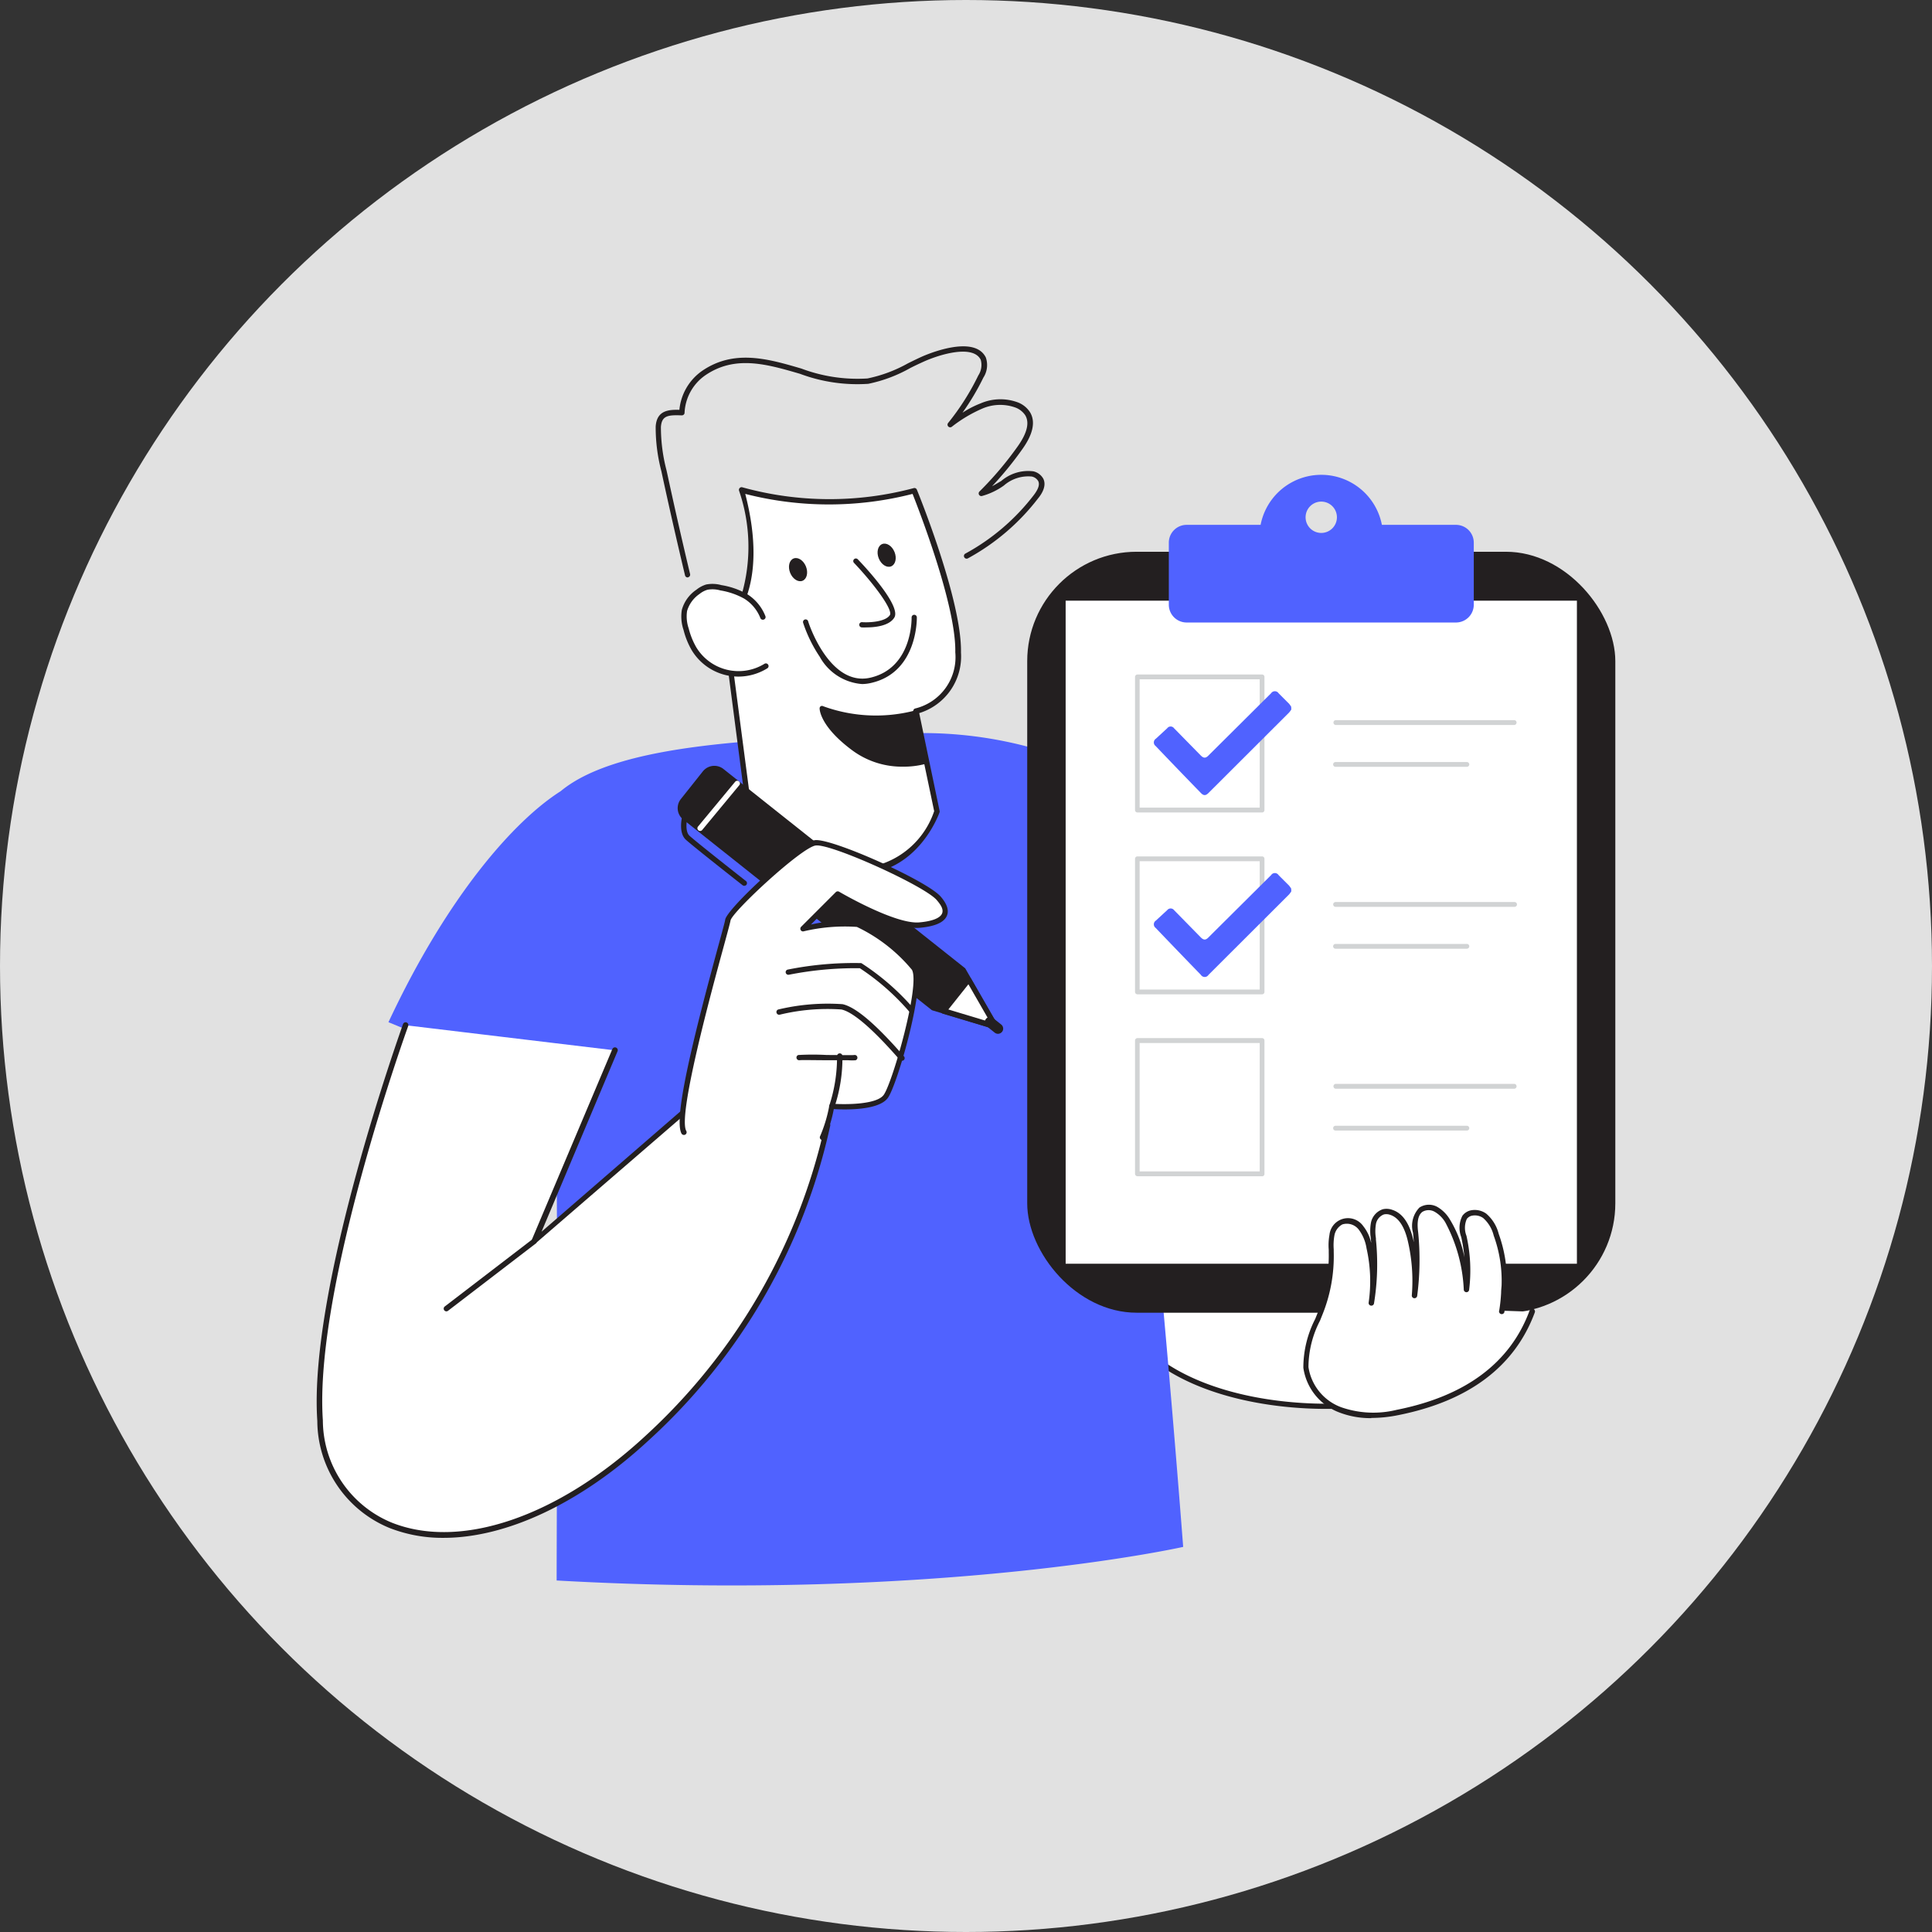 <svg xmlns="http://www.w3.org/2000/svg" width="92" height="92" viewBox="0 0 92 92"><rect x="0" y="0" width="92" height="92" fill="#333333" stroke="none"/><defs><style>.a{fill:#e1e1e1;}.b{fill:#fff;}.c{fill:#231f20;}.d{fill:#5062ff;}.e{fill:#d1d3d4;}</style></defs><g transform="translate(-122 -1695)"><circle class="a" cx="46" cy="46" r="46" transform="translate(122 1695)"/><path class="b" d="M225.2,177.126c-2.735-2.016-3.8-5.683-3.754-9.087a6.852,6.852,0,0,1,1.532-4.778,6.4,6.4,0,0,1,2.073-1.325c2.436-1.059,5.678-1.231,7.369.818a7.565,7.565,0,0,1,1.091,2.046q1.524,3.769,2.735,7.658c.8,2.543,1.658,6.564-1.939,6.79C231.378,179.433,227.612,178.9,225.2,177.126Z" transform="translate(-48.05 1582.677)"/><path class="c" d="M232.818,179c-2.645,0-5.882-.564-8.083-2.183-2.471-1.815-3.859-5.164-3.809-9.2.03-2.223.542-3.814,1.569-4.866a6.629,6.629,0,0,1,2.116-1.355c2.486-1.081,5.788-1.243,7.518.855a7.668,7.668,0,0,1,1.111,2.078c1.014,2.509,1.937,5.089,2.735,7.67.883,2.824.94,4.741.172,5.857a2.747,2.747,0,0,1-2.225,1.1C233.573,178.985,233.2,179,232.818,179ZM228.2,160.878a8.98,8.98,0,0,0-3.481.761,6.375,6.375,0,0,0-2.036,1.31c-.98.994-1.467,2.536-1.492,4.691-.05,3.941,1.3,7.21,3.7,8.98,2.466,1.812,6.278,2.272,9.027,2.1a2.493,2.493,0,0,0,2.029-.995c.721-1.047.654-2.891-.2-5.634-.806-2.573-1.725-5.149-2.735-7.65a7.459,7.459,0,0,0-1.069-2.011A4.709,4.709,0,0,0,228.2,160.878Z" transform="translate(-47.659 1583.09)"/><path class="d" d="M97.054,122.17,89.13,118.9c2.817-6.022,5.994-9.6,8.2-11,2.8-2.327,9.733-2.486,16.1-2.735a19.584,19.584,0,0,1,6.051.592c7.421,2.051,14.321,12.8,14.321,12.8l-9.008,1.213s1.161,10.87,2.18,24.116c0,0-11.648,2.62-29.834,1.6C97.128,145.5,97.238,124.054,97.054,122.17Z" transform="translate(51.368 1624.776)"/><path class="b" d="M162.7,69.066l.994,4.774s-1.059,3.17-4.269,2.837a6.429,6.429,0,0,1-4.684-2.916L153.6,64.984s2.141-1.539.791-6.464a15.549,15.549,0,0,0,8.229.042s2.138,5.238,2.086,7.707A2.647,2.647,0,0,1,162.7,69.066Z" transform="translate(2.927 1659.803)"/><path class="c" d="M159.484,76.452a4.52,4.52,0,0,1-.477-.025,6.63,6.63,0,0,1-4.783-2.983.174.174,0,0,1-.015-.047l-1.141-8.776a.134.134,0,0,1,.052-.122,2.959,2.959,0,0,0,.865-1.345,8.219,8.219,0,0,0-.122-4.972.129.129,0,0,1,.037-.127.124.124,0,0,1,.129-.027,15.569,15.569,0,0,0,8.152.037.124.124,0,0,1,.152.075c.089.216,2.148,5.293,2.1,7.75a2.823,2.823,0,0,1-1.989,2.889l.97,4.652a.122.122,0,0,1,0,.067C163.4,73.536,162.391,76.452,159.484,76.452Zm-5.025-3.11a6.35,6.35,0,0,0,4.575,2.822,4,4,0,0,0,4.122-2.717l-.994-4.739a.129.129,0,0,1,.1-.152,2.514,2.514,0,0,0,1.9-2.673c.047-2.215-1.74-6.795-2.034-7.543a16.056,16.056,0,0,1-7.968,0c1.129,4.366-.5,6.022-.84,6.32Z" transform="translate(3.328 1660.179)"/><path class="b" d="M149.484,78.532a2.034,2.034,0,0,0-.833-.994,3.615,3.615,0,0,0-1.164-.4,1.492,1.492,0,0,0-.671-.03,1.2,1.2,0,0,0-.42.221,1.571,1.571,0,0,0-.644.885,1.9,1.9,0,0,0,.077.9,3.774,3.774,0,0,0,.368.912,2.486,2.486,0,0,0,3.431.848" transform="translate(8.84 1645.857)"/><path class="c" d="M147.943,80.96a2.6,2.6,0,0,1-2.238-1.275,3.729,3.729,0,0,1-.378-.945,1.989,1.989,0,0,1-.082-.955,1.7,1.7,0,0,1,.694-.962,1.385,1.385,0,0,1,.465-.249,1.6,1.6,0,0,1,.728.03,3.655,3.655,0,0,1,1.206.418,2.173,2.173,0,0,1,.885,1.054.124.124,0,0,1-.072.167.129.129,0,0,1-.167-.072,1.894,1.894,0,0,0-.781-.93,3.481,3.481,0,0,0-1.124-.385,1.36,1.36,0,0,0-.612-.032,1.094,1.094,0,0,0-.378.2,1.492,1.492,0,0,0-.594.811,1.768,1.768,0,0,0,.077.833,3.553,3.553,0,0,0,.353.883,2.354,2.354,0,0,0,3.254.8.127.127,0,0,1,.177.042.124.124,0,0,1-.042.174A2.623,2.623,0,0,1,147.943,80.96Z" transform="translate(9.223 1646.259)"/><path class="c" d="M177.053,102.9a4.075,4.075,0,0,1-3.322-.609c-1.546-1.136-1.532-1.919-1.532-1.919a7.346,7.346,0,0,0,4.356.234Z" transform="translate(-11.049 1628.357)"/><path class="c" d="M175.67,102.8a3.978,3.978,0,0,1-2.379-.758c-1.581-1.161-1.584-1.989-1.581-2.021a.117.117,0,0,1,.055-.1.119.119,0,0,1,.112,0,7.345,7.345,0,0,0,4.269.231.114.114,0,0,1,.1,0,.117.117,0,0,1,.06.08l.5,2.3a.122.122,0,0,1-.085.144A4.072,4.072,0,0,1,175.67,102.8ZM172,100.209a3.7,3.7,0,0,0,1.439,1.631,3.963,3.963,0,0,0,3.1.617l-.443-2.031A7.229,7.229,0,0,1,172,100.209Z" transform="translate(-10.68 1628.708)"/><path class="b" d="M178.67,72.2s2.031,2.143,1.718,2.628-1.44.393-1.44.393" transform="translate(-15.91 1649.524)"/><path class="c" d="M178.781,74.963a2.044,2.044,0,0,1-.231,0,.125.125,0,0,1,.022-.249c.291.022,1.1,0,1.323-.336.162-.249-.761-1.492-1.706-2.486a.122.122,0,0,1,0-.174.124.124,0,0,1,.177,0c.5.517,2.073,2.253,1.74,2.78C179.855,74.906,179.149,74.963,178.781,74.963Z" transform="translate(-15.521 1649.913)"/><ellipse class="c" cx="0.405" cy="0.572" rx="0.405" ry="0.572" transform="translate(159.413 1721.746) rotate(-21.92)"/><ellipse class="c" cx="0.405" cy="0.572" rx="0.405" ry="0.572" transform="translate(163.632 1721.059) rotate(-21.92)"/><path class="c" d="M171.346,85.774a2.517,2.517,0,0,1-2.021-1.3,6.625,6.625,0,0,1-.791-1.616.125.125,0,1,1,.239-.075c0,.032,1.009,3.157,2.983,2.683S173.7,82.7,173.7,82.6a.124.124,0,0,1,.249,0c0,.027.05,2.583-2.133,3.11A2.019,2.019,0,0,1,171.346,85.774Z" transform="translate(-8.29 1641.8)"/><rect class="c" width="28.005" height="36.236" rx="5.21" transform="translate(170.915 1721.274)"/><rect class="b" width="24.574" height="31.796" transform="translate(172.63 1723.494)"/><path class="c" d="M242.606,110.892H218.032a.114.114,0,0,1-.112-.114v-31.8a.112.112,0,0,1,.112-.112h24.574a.114.114,0,0,1,.114.112v31.8a.117.117,0,0,1-.114.114Zm-24.459-.226h24.345V79.091H218.146Z" transform="translate(-45.401 1644.512)"/><path class="d" d="M252.272,58.038h-3.535a2.941,2.941,0,0,0-5.775,0h-3.523a.848.848,0,0,0-.848.845V61.84a.848.848,0,0,0,.848.848h12.844a.848.848,0,0,0,.83-.848V58.883A.848.848,0,0,0,252.272,58.038Zm-6.422.385a.746.746,0,1,1,.746-.746A.746.746,0,0,1,245.85,58.423Z" transform="translate(-60.933 1661.955)"/><path class="e" d="M238.169,100.471h-5.935a.117.117,0,0,1-.114-.114V94.014a.117.117,0,0,1,.114-.114h5.935a.114.114,0,0,1,.114.114v6.342A.114.114,0,0,1,238.169,100.471Zm-5.83-.231h5.718V94.129h-5.718Z" transform="translate(-56.071 1633.219)"/><path class="d" d="M242.269,97.984a1.058,1.058,0,0,1-.107.147l-3.836,3.829c-.132.132-.234.134-.363,0q-1.081-1.111-2.156-2.238a.211.211,0,0,1,.012-.346l.542-.5a.2.2,0,0,1,.323,0l1.275,1.3c.134.134.234.134.365,0l2.983-2.966a.214.214,0,0,1,.356,0c.167.169.336.338.5.5a1.5,1.5,0,0,1,.1.142Z" transform="translate(-58.778 1630.801)"/><path class="e" d="M278.741,102.871h-8.523a.117.117,0,0,1,0-.231h8.523a.117.117,0,0,1,0,.231Z" transform="translate(-84.622 1626.652)"/><path class="e" d="M276.43,110.889h-6.255a.112.112,0,0,1-.114-.114.114.114,0,0,1,.114-.114h6.255a.117.117,0,0,1,.114.114A.114.114,0,0,1,276.43,110.889Z" transform="translate(-84.578 1620.626)"/><path class="e" d="M238.169,135.308h-5.935a.117.117,0,0,1-.114-.114v-6.34a.114.114,0,0,1,.114-.114h5.935a.112.112,0,0,1,.114.114v6.34A.114.114,0,0,1,238.169,135.308Zm-5.83-.229h5.718v-6.111h-5.718Z" transform="translate(-56.071 1607.041)"/><path class="d" d="M242.269,132.815a1.082,1.082,0,0,1-.107.149l-3.836,3.829a.214.214,0,0,1-.363,0q-1.081-1.114-2.156-2.238a.211.211,0,0,1,.012-.346l.542-.5a.206.206,0,0,1,.323,0l1.275,1.3c.134.134.234.137.365,0l2.983-2.966a.211.211,0,0,1,.356,0c.167.169.336.336.5.5a1.489,1.489,0,0,1,.1.142Z" transform="translate(-58.778 1604.629)"/><path class="e" d="M278.7,137.709h-8.523a.114.114,0,0,1,0-.229H278.7a.114.114,0,0,1,0,.229Z" transform="translate(-84.578 1600.474)"/><path class="e" d="M276.43,145.729h-6.255a.114.114,0,0,1-.114-.114.112.112,0,0,1,.114-.114h6.255a.114.114,0,0,1,.114.114A.117.117,0,0,1,276.43,145.729Z" transform="translate(-84.578 1594.448)"/><path class="e" d="M238.169,170.118h-5.935a.117.117,0,0,1-.114-.114v-6.35a.117.117,0,0,1,.114-.114h5.935a.114.114,0,0,1,.114.114V170a.114.114,0,0,1-.114.122Zm-5.83-.229h5.718v-6.114h-5.718Z" transform="translate(-56.071 1580.893)"/><path class="e" d="M278.741,172.541h-8.523a.117.117,0,0,1,0-.231h8.523a.117.117,0,0,1,0,.231Z" transform="translate(-84.622 1574.303)"/><path class="e" d="M276.43,180.559h-6.255a.112.112,0,0,1-.114-.114.114.114,0,0,1,.114-.114h6.255a.117.117,0,0,1,.114.114A.114.114,0,0,1,276.43,180.559Z" transform="translate(-84.578 1568.277)"/><path class="b" d="M89.938,162.281l-3.836,9.1L94.645,164l5.437,1.842a28.067,28.067,0,0,1-8.64,14.95c-7.426,6.845-15.094,5.532-15.534-.875s4.077-18.831,4.077-18.831" transform="translate(61.325 1582.734)"/><path class="c" d="M81.422,185.065a6.919,6.919,0,0,1-2.566-.467,5.535,5.535,0,0,1-3.446-5.1c-.435-6.36,4.038-18.758,4.082-18.9a.132.132,0,0,1,.249.087c-.045.124-4.5,12.473-4.067,18.778a5.291,5.291,0,0,0,3.284,4.878c3.269,1.3,7.879-.266,12.031-4.09a28.376,28.376,0,0,0,8.58-14.768L94.308,163.7l-8.488,7.329a.129.129,0,0,1-.2-.147l3.839-9.09a.134.134,0,1,1,.249.1l-3.62,8.595,8.1-7.019a.129.129,0,0,1,.127-.025l5.435,1.845a.129.129,0,0,1,.087.139,28.453,28.453,0,0,1-8.679,15.024C87.923,183.437,84.4,185.065,81.422,185.065Z" transform="translate(61.7 1583.166)"/><path class="c" d="M155.822,119.44l9.711,7.717.264.457,1.29,2.245-2.479-.748-.507-.154-9.711-7.715Z" transform="translate(2.334 1614.029)"/><path class="c" d="M166.716,129.651h-.037l-2.983-.9a.139.139,0,0,1-.042-.022l-9.711-7.707a.129.129,0,0,1-.045-.085.117.117,0,0,1,.025-.09l1.432-1.8a.127.127,0,0,1,.174-.02l9.711,7.707a.1.1,0,0,1,.03.035l1.554,2.7a.124.124,0,0,1,0,.139A.122.122,0,0,1,166.716,129.651Zm-2.926-1.139,2.663.806-1.385-2.412-9.6-7.625-1.278,1.609Z" transform="translate(2.705 1614.362)"/><path class="b" d="M196.678,152.32l1.29,2.245-2.479-.748Z" transform="translate(-28.548 1589.323)"/><path class="c" d="M197.56,154.346a.1.1,0,0,1-.037,0l-2.486-.746a.129.129,0,0,1-.085-.085.137.137,0,0,1,.02-.119l1.188-1.492a.124.124,0,0,1,.112-.047.132.132,0,0,1,.1.062l1.288,2.238a.117.117,0,0,1-.1.189Zm-2.26-.947,1.989.6-1.034-1.8Z" transform="translate(-28.14 1589.671)"/><rect class="b" width="0.241" height="0.738" rx="0.121" transform="matrix(0.622, -0.783, 0.783, 0.622, 168.962, 1743.688)"/><path class="c" d="M203.941,160.282a.249.249,0,0,1-.154-.055l-.39-.311a.248.248,0,0,1,.308-.388l.39.311a.249.249,0,0,1,.092.167.231.231,0,0,1-.052.182h0A.249.249,0,0,1,203.941,160.282ZM203.941,160.033Z" transform="translate(-34.419 1583.947)"/><path class="c" d="M.572,0H2.26a.572.572,0,0,1,.572.572V6.464H0V.572A.572.572,0,0,1,.572,0Z" transform="matrix(0.622, -0.783, 0.783, 0.622, 154.163, 1733.572)"/><path class="c" d="M149.475,117.636a.124.124,0,0,1-.077-.025l-4.614-3.667a.694.694,0,0,1-.112-.977l1.049-1.32a.7.7,0,0,1,.977-.112l4.614,3.665a.124.124,0,0,1,.02.174l-1.76,2.218a.119.119,0,0,1-.082.045Zm-3.207-6.007h-.052a.445.445,0,0,0-.3.164l-1.049,1.323h0a.448.448,0,0,0,.072.629l4.517,3.59,1.606-2.024-4.515-3.588a.45.45,0,0,0-.278-.094Zm-1.492,1.415Z" transform="translate(9.75 1620.082)"/><path class="c" d="M148.2,124.156a.124.124,0,0,1-.08-.027c-.1-.077-2.407-1.89-2.71-2.175-.351-.331-.179-1.049-.172-1.079a.128.128,0,1,1,.249.06c-.04.167-.1.644.1.833.293.276,2.668,2.143,2.693,2.161a.129.129,0,0,1,.022.179A.134.134,0,0,1,148.2,124.156Z" transform="translate(9.242 1613.025)"/><path class="b" d="M148.431,116.641a.124.124,0,0,1-.082-.03.127.127,0,0,1-.017-.179L150.1,114.3a.129.129,0,0,1,.182-.017.127.127,0,0,1,.015.181l-1.765,2.131A.122.122,0,0,1,148.431,116.641Z" transform="translate(6.907 1617.927)"/><path class="b" d="M152.069,140.13a6.446,6.446,0,0,0,.448-1.492s2.131.172,2.578-.482,1.788-5.3,1.34-6.086a7.752,7.752,0,0,0-2.68-2.1,9.18,9.18,0,0,0-2.616.206l1.651-1.651s2.683,1.581,3.886,1.477,1.549-.549.93-1.27-5.124-2.752-5.88-2.648-4.092,3.232-4.162,3.68-2.645,9.142-2.1,10.1" transform="translate(9.096 1609.036)"/><path class="c" d="M151.687,139.888a.119.119,0,0,1-.062-.022.127.127,0,0,1-.047-.174,6.685,6.685,0,0,0,.433-1.44.129.129,0,0,1,.137-.1c.572.045,2.131.057,2.461-.428.428-.622,1.74-5.236,1.338-5.949a7.713,7.713,0,0,0-2.62-2.041,8.515,8.515,0,0,0-2.541.211.124.124,0,0,1-.137-.065.129.129,0,0,1,.022-.152l1.651-1.651a.132.132,0,0,1,.157-.02c.025.015,2.655,1.556,3.809,1.462.614-.052.994-.2,1.091-.418s-.092-.457-.249-.644c-.582-.681-5.047-2.7-5.766-2.6-.674.09-3.966,3.145-4.055,3.57-.015.092-.109.445-.308,1.174-.607,2.223-2.215,8.125-1.8,8.846a.129.129,0,0,1-.047.177.132.132,0,0,1-.177-.047c-.408-.716.614-4.769,1.778-9.042.162-.594.291-1.064.3-1.146.082-.527,3.481-3.68,4.271-3.786s5.34,1.927,5.994,2.69c.3.348.4.654.293.907-.132.321-.572.512-1.308.577-1.124.1-3.4-1.171-3.876-1.447l-1.29,1.29a6.63,6.63,0,0,1,2.28-.124,7.865,7.865,0,0,1,2.735,2.153c.457.828-.88,5.542-1.345,6.216-.43.627-2.1.574-2.583.544a5.967,5.967,0,0,1-.44,1.407A.127.127,0,0,1,151.687,139.888Z" transform="translate(9.478 1609.405)"/><path class="b" d="M165.75,149.856a17.311,17.311,0,0,1,3.438-.308,12.071,12.071,0,0,1,2.407,2.1" transform="translate(-6.202 1591.434)"/><path class="c" d="M171.2,151.376a.127.127,0,0,1-.094-.04,11.32,11.32,0,0,0-2.347-2.061,16.331,16.331,0,0,0-3.384.311.129.129,0,0,1-.147-.1.124.124,0,0,1,.1-.147,16.029,16.029,0,0,1,3.5-.308,11.6,11.6,0,0,1,2.466,2.136.127.127,0,0,1,0,.179A.117.117,0,0,1,171.2,151.376Z" transform="translate(-5.813 1591.831)"/><path class="b" d="M174.05,169.357a7.314,7.314,0,0,0,.378-2.407" transform="translate(-12.438 1578.331)"/><path class="c" d="M173.663,169.1a.129.129,0,0,1-.122-.169,7.342,7.342,0,0,0,.37-2.354.129.129,0,0,1,.256-.027,7.323,7.323,0,0,1-.383,2.461A.132.132,0,0,1,173.663,169.1Z" transform="translate(-12.052 1578.717)"/><path class="b" d="M167.82,167.2c.139-.035,2.511.032,2.648,0" transform="translate(-7.758 1578.151)"/><path class="c" d="M169.729,166.971h-.994c-.54,0-1.213-.017-1.3,0a.132.132,0,0,1-.149-.1.124.124,0,0,1,.092-.149,12.119,12.119,0,0,1,1.355,0c.542,0,1.213.017,1.3,0a.129.129,0,0,1,.149.1.127.127,0,0,1-.089.152A2.842,2.842,0,0,1,169.729,166.971Z" transform="translate(-7.356 1578.516)"/><path class="b" d="M164,157.6a10.234,10.234,0,0,1,2.983-.249c.955.2,2.683,2.27,2.854,2.441" transform="translate(-4.887 1585.578)"/><path class="c" d="M169.409,159.581a.127.127,0,0,1-.09-.037c-.025-.025-.077-.082-.152-.167-.455-.512-1.845-2.071-2.64-2.238a9.646,9.646,0,0,0-2.936.249.129.129,0,0,1-.152-.1.124.124,0,0,1,.1-.152,10.182,10.182,0,0,1,3.046-.249c.786.169,1.962,1.4,2.777,2.32.07.08.119.134.142.157a.129.129,0,0,1,0,.182A.132.132,0,0,1,169.409,159.581Z" transform="translate(-4.463 1585.931)"/><path class="b" d="M274.152,200.873a11.445,11.445,0,0,0,.112-1.193,6.61,6.61,0,0,0-.38-2.434,1.723,1.723,0,0,0-.547-.9.7.7,0,0,0-.955.07,1.043,1.043,0,0,0-.035.91,7.423,7.423,0,0,1,.122,2.523,7.5,7.5,0,0,0-.9-3.264,1.529,1.529,0,0,0-.532-.544.709.709,0,0,0-.731.015c-.316.231-.291.7-.249,1.089a13.008,13.008,0,0,1-.045,3,8.6,8.6,0,0,0-.189-2.608,1.711,1.711,0,0,0-.927-1.355.666.666,0,0,0-.368-.025.723.723,0,0,0-.48.562,2.431,2.431,0,0,0,0,.771,11.438,11.438,0,0,1-.092,3.013,7.209,7.209,0,0,0-.1-2.623,2.1,2.1,0,0,0-.4-.952.845.845,0,0,0-.935-.273.888.888,0,0,0-.453.632,3.357,3.357,0,0,0-.027.806,7.346,7.346,0,0,1-.552,2.966,5.543,5.543,0,0,0-.664,2.524,2.6,2.6,0,0,0,1.646,2.021,4.8,4.8,0,0,0,2.7.127c2.949-.584,5.383-1.989,6.427-4.808" transform="translate(-80.64 1556.54)"/><path class="c" d="M267.572,205.621a4.112,4.112,0,0,1-1.517-.266,2.682,2.682,0,0,1-1.723-2.131,5.086,5.086,0,0,1,.567-2.33l.1-.249a7.225,7.225,0,0,0,.542-2.916v-.124a2.75,2.75,0,0,1,.035-.711.886.886,0,0,1,1.609-.415,1.917,1.917,0,0,1,.375.793.466.466,0,0,0-.012-.132v-.062a2.237,2.237,0,0,1,0-.746.848.848,0,0,1,.572-.659.793.793,0,0,1,.44.027c.5.159.828.646,1.012,1.447a.348.348,0,0,0,.02.085q-.015-.216-.037-.433a1.251,1.251,0,0,1,.306-1.206.823.823,0,0,1,.865-.022,1.671,1.671,0,0,1,.582.587,5.364,5.364,0,0,1,.694,1.805,7.485,7.485,0,0,0-.152-.965,1.243,1.243,0,0,1,.057-1.014.674.674,0,0,1,.45-.266.937.937,0,0,1,.686.167,1.865,1.865,0,0,1,.592.96,6.617,6.617,0,0,1,.388,2.486c0,.122-.017.231-.022.333a7.751,7.751,0,0,1-.092.873.129.129,0,1,1-.249-.045,7.361,7.361,0,0,0,.09-.845c0-.1.012-.211.022-.336a6.29,6.29,0,0,0-.375-2.382,1.631,1.631,0,0,0-.5-.835.684.684,0,0,0-.5-.119.413.413,0,0,0-.281.162,1.04,1.04,0,0,0-.017.8,7.486,7.486,0,0,1,.127,2.576.129.129,0,0,1-.127.112h0a.129.129,0,0,1-.127-.114,7.48,7.48,0,0,0-.88-3.212,1.4,1.4,0,0,0-.5-.5.579.579,0,0,0-.592,0c-.249.189-.249.6-.2.975a13.268,13.268,0,0,1-.047,3.028.132.132,0,0,1-.142.109.127.127,0,0,1-.114-.137,8.352,8.352,0,0,0-.186-2.571c-.162-.706-.445-1.131-.84-1.261a.547.547,0,0,0-.3-.022.6.6,0,0,0-.383.465,2.082,2.082,0,0,0,0,.669v.062a11.589,11.589,0,0,1-.092,3.048.129.129,0,0,1-.147.1.127.127,0,0,1-.107-.147,7.107,7.107,0,0,0-.1-2.578,1.988,1.988,0,0,0-.37-.893.713.713,0,0,0-.783-.249.746.746,0,0,0-.38.539,2.659,2.659,0,0,0-.03.649v.124a7.421,7.421,0,0,1-.554,3.023l-.1.249a4.836,4.836,0,0,0-.549,2.21,2.421,2.421,0,0,0,1.566,1.914,4.649,4.649,0,0,0,2.63.122c3.282-.651,5.412-2.238,6.332-4.724a.132.132,0,1,1,.249.087c-.955,2.578-3.15,4.227-6.524,4.893a6.413,6.413,0,0,1-1.265.129Z" transform="translate(-80.268 1556.909)"/><line class="b" x1="4.172" y2="3.202" transform="translate(143.256 1754.114)"/><path class="c" d="M99.829,205.421a.127.127,0,0,1-.1-.05.129.129,0,0,1,.022-.181l4.174-3.2a.127.127,0,0,1,.179.022.129.129,0,0,1-.022.182l-4.174,3.2A.127.127,0,0,1,99.829,205.421Z" transform="translate(43.427 1552.024)"/><path class="c" d="M141.831,42.075a.127.127,0,0,1-.124-.1c-.38-1.594-.746-3.2-1.089-4.786l-.035-.164a8.2,8.2,0,0,1-.273-2.131c.047-.778.619-.813,1.129-.8a2.556,2.556,0,0,1,1.074-1.85c1.527-1.054,3.16-.577,4.739-.114a7.586,7.586,0,0,0,3.143.47,6.713,6.713,0,0,0,1.924-.719c.219-.109.438-.216.659-.316s2.5-1.084,3.053.035a1.1,1.1,0,0,1-.117.96,11.871,11.871,0,0,1-.994,1.671,4.62,4.62,0,0,1,.863-.445,2.387,2.387,0,0,1,1.778-.045,1.2,1.2,0,0,1,.574.465c.269.443.152,1.029-.351,1.74a16.394,16.394,0,0,1-1.454,1.785c.147-.077.293-.169.435-.249a1.967,1.967,0,0,1,1.529-.46.723.723,0,0,1,.477.358c.179.378-.137.791-.249.927a10.6,10.6,0,0,1-3.344,2.859.128.128,0,0,1-.122-.226,10.323,10.323,0,0,0,3.262-2.79c.216-.286.286-.5.209-.661a.46.46,0,0,0-.308-.219,1.761,1.761,0,0,0-1.328.428,3.267,3.267,0,0,1-1.047.5.127.127,0,0,1-.139-.065.129.129,0,0,1,.025-.152,16.264,16.264,0,0,0,1.835-2.17c.438-.624.552-1.114.341-1.462a.98.98,0,0,0-.457-.361,2.146,2.146,0,0,0-1.586.047,6.625,6.625,0,0,0-1.449.863.127.127,0,0,1-.174-.184,11.7,11.7,0,0,0,1.432-2.257.911.911,0,0,0,.117-.746c-.363-.733-1.934-.264-2.715.087-.219.1-.435.2-.651.311a6.869,6.869,0,0,1-1.989.746,7.8,7.8,0,0,1-3.254-.477c-1.594-.465-3.1-.9-4.52.08a2.307,2.307,0,0,0-.975,1.775.119.119,0,0,1-.04.09.142.142,0,0,1-.092.035c-.664-.027-.955.015-.994.549a8.113,8.113,0,0,0,.266,2.062l.037.166c.341,1.579.706,3.187,1.086,4.778a.127.127,0,0,1-.094.154Z" transform="translate(12.913 1680.422)"/></g></svg>